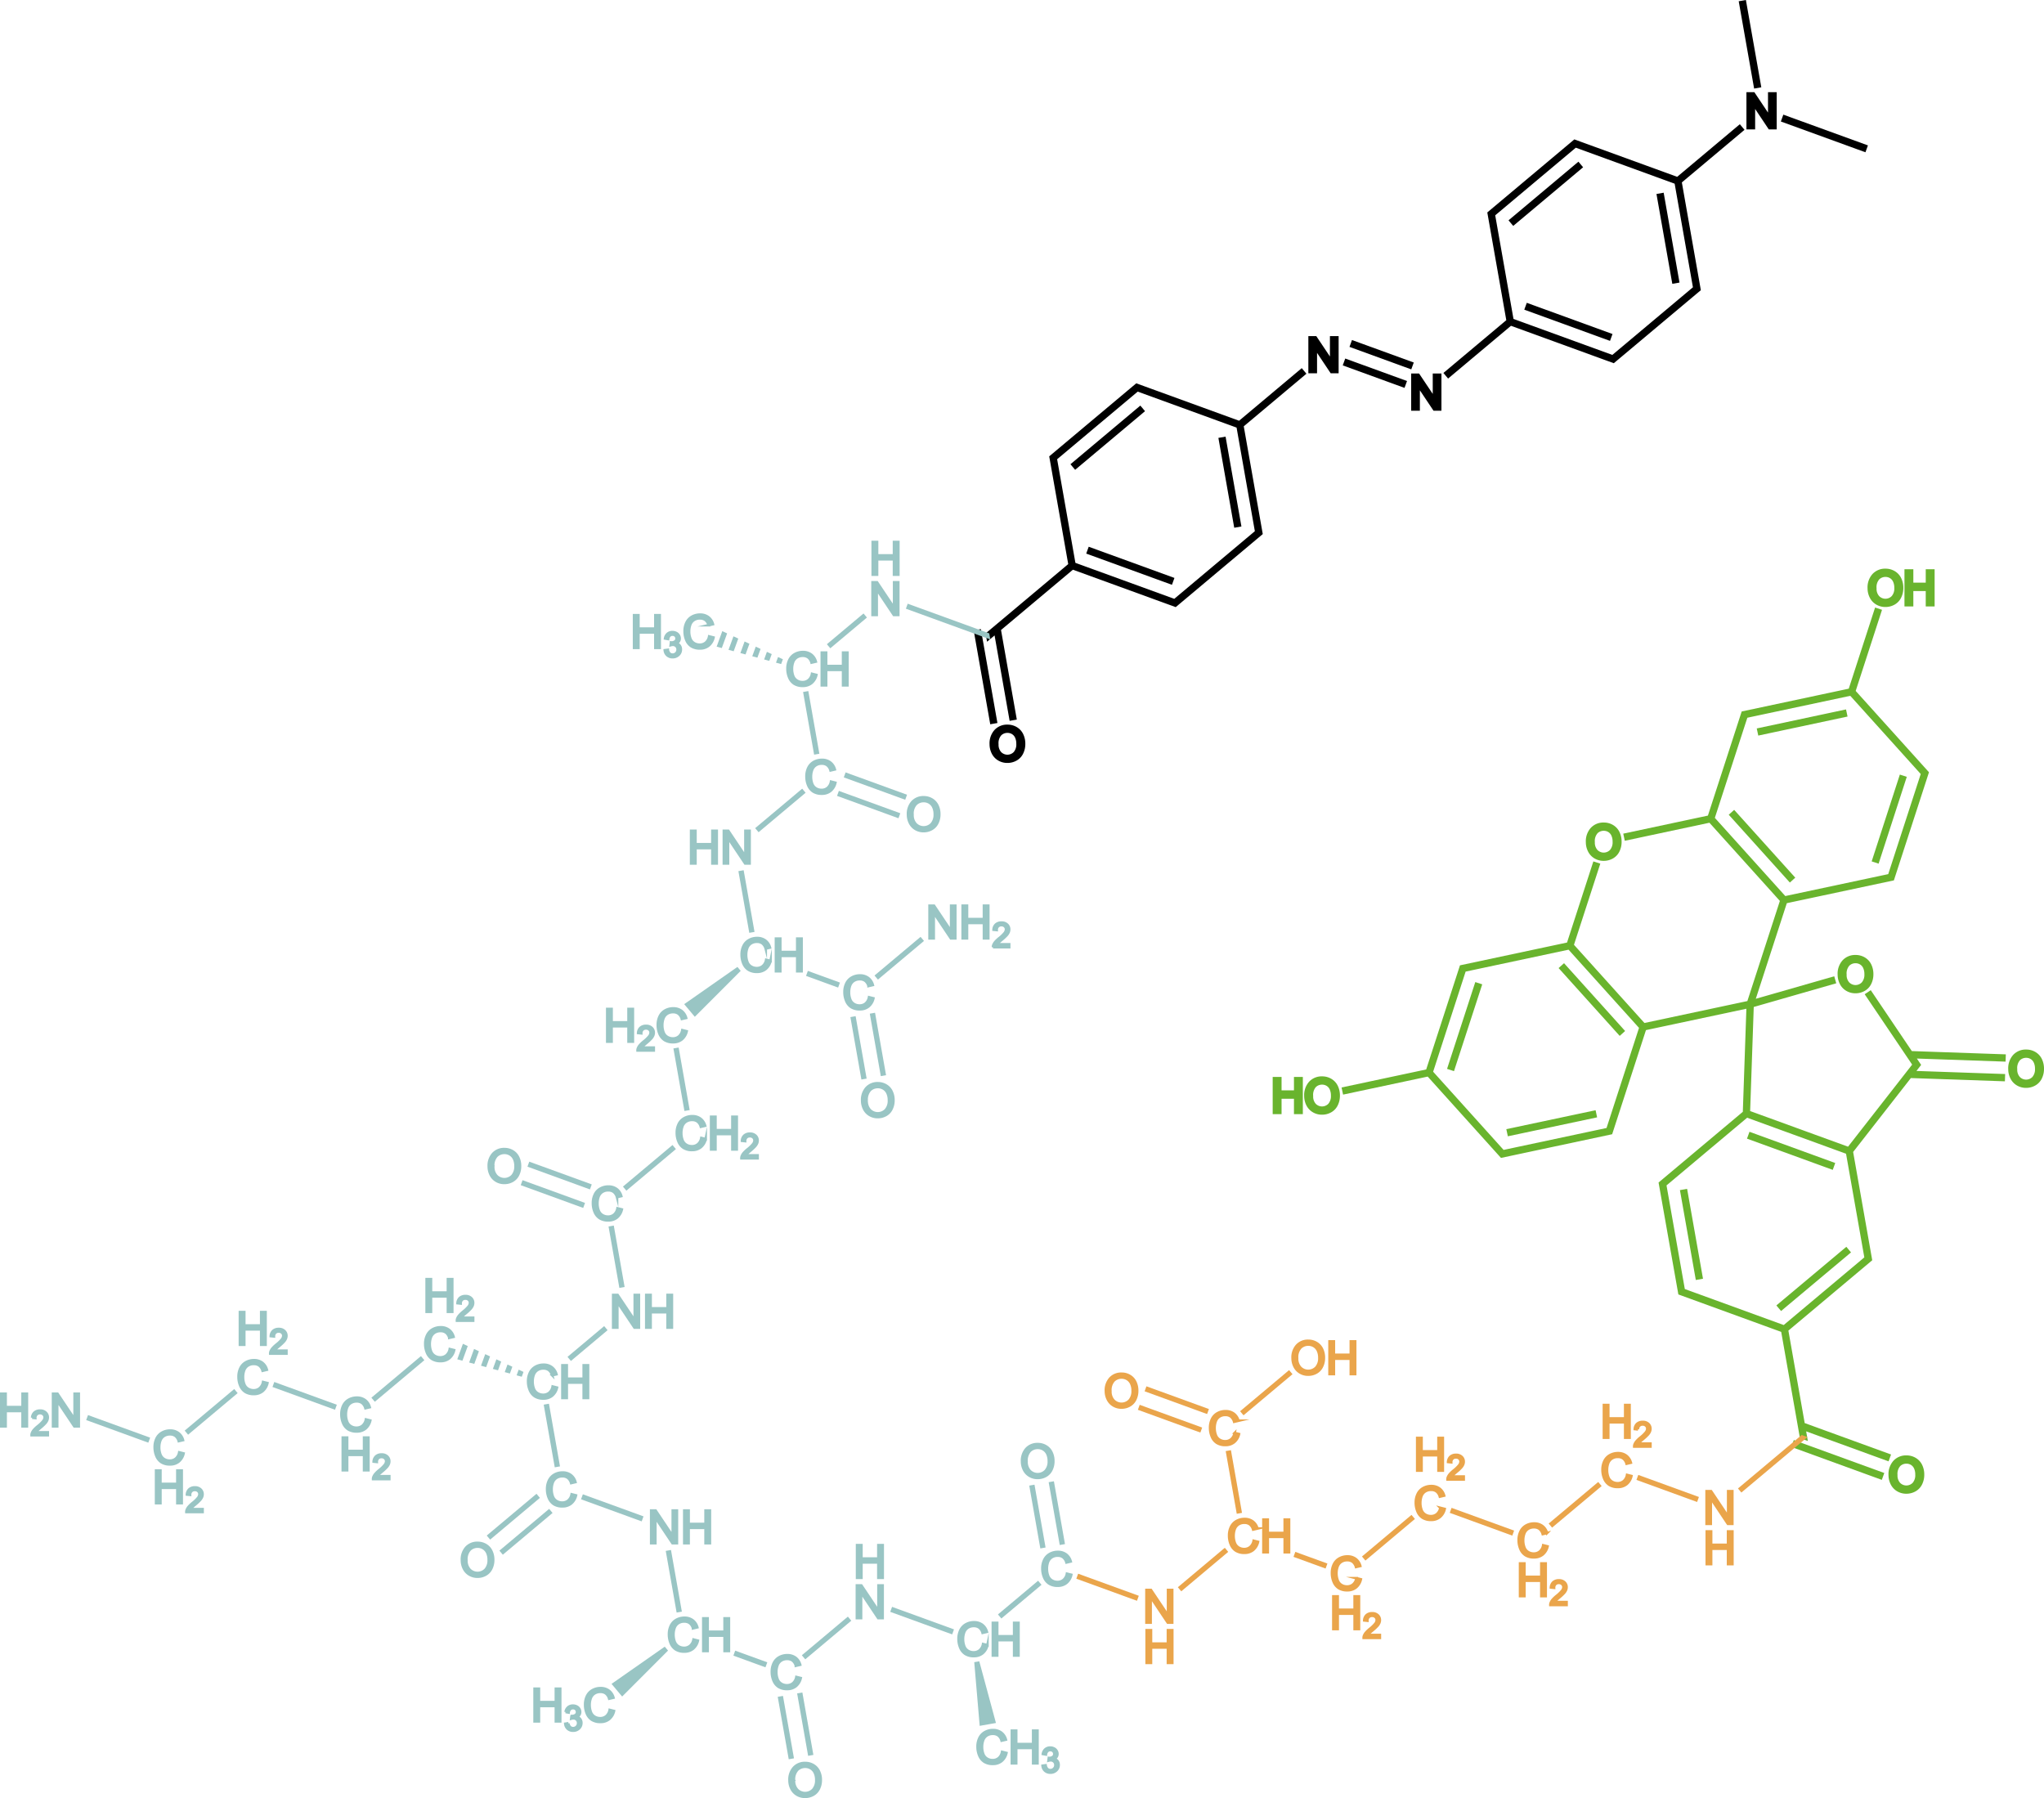 <svg xmlns="http://www.w3.org/2000/svg" viewBox="0 0 448.351 394.389"><defs><style>.cls-1{fill:#69b42d;stroke:#69b42d;}.cls-1,.cls-2,.cls-3,.cls-4{stroke-miterlimit:10;}.cls-2{fill:#eaa54b;stroke:#eaa54b;stroke-width:0.567px;}.cls-3{stroke:#000;}.cls-4{fill:#99c5c4;stroke:#99c5c4;stroke-width:0.567px;}</style></defs><g id="Livello_2" data-name="Livello 2"><g id="Livello_1-2" data-name="Livello 1"><path class="cls-1" d="M408.798,210.433a3.428,3.428,0,0,0-1.787-.473,3.255,3.255,0,0,0-2.471,1.008,3.892,3.892,0,0,0-.957,2.791,4.042,4.042,0,0,0,.41,1.787,3.144,3.144,0,0,0,1.206,1.332,3.378,3.378,0,0,0,1.807.488,3.553,3.553,0,0,0,1.738-.441,3.004,3.004,0,0,0,1.245-1.301,4.221,4.221,0,0,0,.439-1.949,4.303,4.303,0,0,0-.417-1.921A3.103,3.103,0,0,0,408.798,210.433Zm-.036,5.371a2.428,2.428,0,0,1-3.506.008,2.863,2.863,0,0,1-.696-2.039,3.082,3.082,0,0,1,.726-2.307,2.418,2.418,0,0,1,1.73-.691,2.347,2.347,0,0,1,1.277.359,2.266,2.266,0,0,1,.863,1.011,3.663,3.663,0,0,1,.296,1.526A3.041,3.041,0,0,1,408.761,215.804Z"/><path class="cls-1" d="M447.434,232.499a3.104,3.104,0,0,0-1.214-1.321,3.428,3.428,0,0,0-1.787-.473,3.255,3.255,0,0,0-2.471,1.008,3.892,3.892,0,0,0-.957,2.791,4.042,4.042,0,0,0,.41,1.787,3.144,3.144,0,0,0,1.206,1.332,3.378,3.378,0,0,0,1.807.488,3.553,3.553,0,0,0,1.738-.441,3.004,3.004,0,0,0,1.245-1.301,4.221,4.221,0,0,0,.439-1.949A4.303,4.303,0,0,0,447.434,232.499Zm-1.25,4.05a2.428,2.428,0,0,1-3.506.008,2.863,2.863,0,0,1-.696-2.039,3.082,3.082,0,0,1,.726-2.307,2.418,2.418,0,0,1,1.73-.691,2.348,2.348,0,0,1,1.277.359,2.266,2.266,0,0,1,.863,1.011,3.663,3.663,0,0,1,.296,1.526A3.041,3.041,0,0,1,446.184,236.548Z"/><polygon class="cls-1" points="284.331 239.654 280.61 239.654 280.61 236.714 279.663 236.714 279.663 243.873 280.61 243.873 280.61 240.5 284.331 240.5 284.331 243.873 285.278 243.873 285.278 236.714 284.331 236.714 284.331 239.654"/><path class="cls-1" d="M291.782,237.062a3.425,3.425,0,0,0-1.787-.475,3.252,3.252,0,0,0-2.471,1.009,3.888,3.888,0,0,0-.957,2.79,4.036,4.036,0,0,0,.41,1.787,3.149,3.149,0,0,0,1.206,1.334,3.387,3.387,0,0,0,1.807.488,3.564,3.564,0,0,0,1.738-.442,2.996,2.996,0,0,0,1.245-1.302,4.213,4.213,0,0,0,.439-1.947,4.276,4.276,0,0,0-.418-1.922A3.081,3.081,0,0,0,291.782,237.062Zm-.037,5.371a2.427,2.427,0,0,1-3.506.007,2.872,2.872,0,0,1-.695-2.038,3.089,3.089,0,0,1,.725-2.308,2.427,2.427,0,0,1,1.731-.69,2.341,2.341,0,0,1,1.276.358,2.27,2.27,0,0,1,.865,1.011,3.677,3.677,0,0,1,.295,1.525A3.042,3.042,0,0,1,291.745,242.433Z"/><path class="cls-1" d="M349.97,187.83a3.382,3.382,0,0,0,1.807.488,3.558,3.558,0,0,0,1.738-.442,3,3,0,0,0,1.245-1.301,4.217,4.217,0,0,0,.439-1.948,4.303,4.303,0,0,0-.417-1.921,3.102,3.102,0,0,0-1.214-1.321,3.424,3.424,0,0,0-1.787-.474,3.253,3.253,0,0,0-2.471,1.008,3.892,3.892,0,0,0-.957,2.791,4.039,4.039,0,0,0,.41,1.787A3.146,3.146,0,0,0,349.97,187.83Zm.086-5.413a2.419,2.419,0,0,1,1.73-.691,2.347,2.347,0,0,1,1.277.359,2.266,2.266,0,0,1,.863,1.011,3.662,3.662,0,0,1,.296,1.526,3.043,3.043,0,0,1-.69,2.134,2.427,2.427,0,0,1-3.506.007,2.864,2.864,0,0,1-.696-2.039A3.081,3.081,0,0,1,350.056,182.418Z"/><path class="cls-1" d="M411.764,132.148a3.382,3.382,0,0,0,1.807.488,3.558,3.558,0,0,0,1.738-.442,3,3,0,0,0,1.245-1.301,4.217,4.217,0,0,0,.439-1.948,4.303,4.303,0,0,0-.417-1.921,3.102,3.102,0,0,0-1.214-1.321,3.424,3.424,0,0,0-1.787-.474,3.253,3.253,0,0,0-2.471,1.008,3.892,3.892,0,0,0-.957,2.791,4.039,4.039,0,0,0,.41,1.787A3.146,3.146,0,0,0,411.764,132.148Zm.086-5.413a2.419,2.419,0,0,1,1.73-.691,2.347,2.347,0,0,1,1.277.359,2.266,2.266,0,0,1,.863,1.011,3.662,3.662,0,0,1,.296,1.526,3.043,3.043,0,0,1-.69,2.134,2.427,2.427,0,0,1-3.506.007,2.864,2.864,0,0,1-.696-2.039A3.081,3.081,0,0,1,411.85,126.735Z"/><polygon class="cls-1" points="419.191 129.14 422.912 129.14 422.912 132.514 423.859 132.514 423.859 125.356 422.912 125.356 422.912 128.296 419.191 128.296 419.191 125.356 418.244 125.356 418.244 132.514 419.191 132.514 419.191 129.14"/><path class="cls-1" d="M419.957,320.198a3.429,3.429,0,0,0-1.787-.474,3.255,3.255,0,0,0-2.471,1.008,3.895,3.895,0,0,0-.957,2.791,4.036,4.036,0,0,0,.41,1.787,3.146,3.146,0,0,0,1.206,1.333,3.387,3.387,0,0,0,1.807.488,3.553,3.553,0,0,0,1.738-.442,2.999,2.999,0,0,0,1.245-1.301,4.217,4.217,0,0,0,.439-1.948,4.301,4.301,0,0,0-.417-1.921A3.098,3.098,0,0,0,419.957,320.198Zm-.036,5.371a2.427,2.427,0,0,1-3.506.007,2.862,2.862,0,0,1-.696-2.038,3.084,3.084,0,0,1,.726-2.308,2.421,2.421,0,0,1,1.73-.69,2.355,2.355,0,0,1,1.277.358,2.268,2.268,0,0,1,.863,1.012,3.658,3.658,0,0,1,.296,1.525A3.042,3.042,0,0,1,419.921,325.569Z"/><path class="cls-1" d="M410.212,217.875l-.5.336,10.335,15.318-14.51,18.576-22.155-8.063.815-23.555,17.965-5.156-.165-.576-17.63,5.06,7.185-22.142,23.485-5.001,7.52-23.167-16.075-17.837,5.71-17.595-.57-.185-5.71,17.594-23.485,5.001-7.41,22.837-18.36,3.914.125.587,18.36-3.914,15.84,17.579-7.31,22.514-23.14,4.928-15.845-17.58,5.71-17.594-.57-.185-5.71,17.595-23.483,5-7.411,22.838-18.356,3.909.125.587,18.356-3.909,16.073,17.837,23.82-5.073,7.415-22.838,22.935-4.884-.81,23.473-18.43,15.464,4.24,23.981,22.56,8.212,4.11,23.304.65.237-.373-2.117,18.418,6.704.205-.563-18.744-6.822-3.676-20.846,18.39-15.433-4.175-23.685,12.958-16.59,20.378.71.02-.599-19.941-.695,1.416-1.813-1.286-1.906,19.941.695.02-.6-20.376-.71Zm-34.625-38.368,7.305-22.509,23.145-4.928,15.84,17.58-7.305,22.508-23.145,4.928Zm-22.805,68.334-23.146,4.928-15.841-17.58,7.303-22.508,23.144-4.928,15.84,17.579Zm56.7,28.148-18.125,15.21-22.235-8.094-4.115-23.299,18.13-15.216,22.235,8.094Z"/><rect class="cls-1" x="388.325" y="280.214" width="19.019" height="0.6" transform="translate(-87.263 321.02) rotate(-39.961)"/><rect class="cls-1" x="370.722" y="261.249" width="0.599" height="19.017" transform="translate(-41.464 68.712) rotate(-10.024)"/><rect class="cls-1" x="392.579" y="242.909" width="0.6" height="19.017" transform="translate(21.294 535.247) rotate(-69.996)"/><rect class="cls-1" x="330.861" y="246.071" width="19.017" height="0.6" transform="translate(-43.712 75.984) rotate(-11.975)"/><rect class="cls-1" x="311.762" y="224.876" width="19.02" height="0.6" transform="translate(7.77 461.05) rotate(-71.984)"/><rect class="cls-1" x="348.875" y="209.725" width="0.601" height="19.02" transform="translate(-56.988 290.078) rotate(-42.017)"/><rect class="cls-1" x="385.791" y="158.168" width="19.022" height="0.6" transform="translate(-24.348 85.874) rotate(-12.03)"/><rect class="cls-1" x="404.892" y="179.363" width="19.02" height="0.599" transform="translate(115.588 518.363) rotate(-72.019)"/><rect class="cls-1" x="386.197" y="176.094" width="0.599" height="19.022" transform="translate(-24.862 306.489) rotate(-42.028)"/><rect class="cls-1" x="402.827" y="310.171" width="0.6" height="20.118" transform="translate(-35.671 589.518) rotate(-70)"/><rect class="cls-2" x="242.643" y="341.344" width="0.6" height="13.59" transform="translate(-167.292 457.363) rotate(-70)"/><polygon class="cls-2" points="252.389 350.27 256.149 355.895 257.12 355.895 257.12 348.737 256.212 348.737 256.212 354.357 252.452 348.737 251.481 348.737 251.481 355.895 252.389 355.895 252.389 350.27"/><polygon class="cls-2" points="256.188 360.509 252.468 360.509 252.468 357.57 251.52 357.57 251.52 364.728 252.468 364.728 252.468 361.354 256.188 361.354 256.188 364.728 257.136 364.728 257.136 357.57 256.188 357.57 256.188 360.509"/><path class="cls-2" d="M274.244,339.314a2.04,2.04,0,0,1-1.348.459,2.323,2.323,0,0,1-1.216-.338,1.98,1.98,0,0,1-.828-1.018,4.381,4.381,0,0,1-.266-1.594,4.258,4.258,0,0,1,.225-1.375,2.091,2.091,0,0,1,.779-1.062,2.31,2.31,0,0,1,1.379-.395,1.929,1.929,0,0,1,1.191.355,2.211,2.211,0,0,1,.723,1.139l.933-.221a2.84,2.84,0,0,0-1.021-1.537,2.929,2.929,0,0,0-1.807-.547,3.557,3.557,0,0,0-1.736.432,2.92,2.92,0,0,0-1.215,1.265,4.215,4.215,0,0,0-.428,1.95,4.863,4.863,0,0,0,.379,1.92,2.93,2.93,0,0,0,1.104,1.364,3.402,3.402,0,0,0,1.882.472,2.954,2.954,0,0,0,1.892-.613,3.189,3.189,0,0,0,1.072-1.779l-.947-.24A2.355,2.355,0,0,1,274.244,339.314Z"/><polygon class="cls-2" points="281.803 336.242 278.082 336.242 278.082 333.302 277.135 333.302 277.135 340.461 278.082 340.461 278.082 337.088 281.803 337.088 281.803 340.461 282.75 340.461 282.75 333.302 281.803 333.302 281.803 336.242"/><rect class="cls-2" x="257.444" y="343.964" width="12.886" height="0.6" transform="translate(-159.612 250.438) rotate(-40.037)"/><path class="cls-2" d="M266.923,316.466a3.393,3.393,0,0,0,1.882.472,2.953,2.953,0,0,0,1.892-.612,3.192,3.192,0,0,0,1.072-1.78l-.947-.239a2.352,2.352,0,0,1-.747,1.362,2.04,2.04,0,0,1-1.348.459,2.322,2.322,0,0,1-1.216-.337,1.984,1.984,0,0,1-.828-1.018,4.39,4.39,0,0,1-.266-1.595,4.252,4.252,0,0,1,.225-1.374,2.087,2.087,0,0,1,.779-1.062,2.311,2.311,0,0,1,1.379-.396,1.923,1.923,0,0,1,1.191.356,2.212,2.212,0,0,1,.723,1.138l.933-.22a2.843,2.843,0,0,0-1.021-1.538,2.935,2.935,0,0,0-1.807-.547,3.548,3.548,0,0,0-1.736.433,2.917,2.917,0,0,0-1.215,1.264,4.216,4.216,0,0,0-.428,1.951,4.858,4.858,0,0,0,.379,1.919A2.93,2.93,0,0,0,266.923,316.466Z"/><rect class="cls-2" x="270.343" y="318.361" width="0.6" height="13.392" transform="translate(-52.333 51.933) rotate(-10)"/><path class="cls-2" d="M296.805,347.525a2.039,2.039,0,0,1-1.348.459,2.324,2.324,0,0,1-1.217-.336,1.981,1.981,0,0,1-.827-1.019,4.382,4.382,0,0,1-.267-1.595,4.283,4.283,0,0,1,.225-1.374,2.094,2.094,0,0,1,.779-1.062,2.313,2.313,0,0,1,1.379-.396,1.919,1.919,0,0,1,1.191.357,2.205,2.205,0,0,1,.723,1.137l.934-.219a2.852,2.852,0,0,0-1.021-1.539,2.935,2.935,0,0,0-1.807-.547,3.555,3.555,0,0,0-1.735.433,2.927,2.927,0,0,0-1.216,1.265,4.213,4.213,0,0,0-.428,1.951,4.871,4.871,0,0,0,.379,1.918,2.943,2.943,0,0,0,1.104,1.365,3.399,3.399,0,0,0,1.883.471,2.947,2.947,0,0,0,1.891-.612,3.176,3.176,0,0,0,1.072-1.78l-.947-.238A2.343,2.343,0,0,1,296.805,347.525Z"/><polygon class="cls-2" points="297.141 353.089 293.421 353.089 293.421 350.149 292.473 350.149 292.473 357.307 293.421 357.307 293.421 353.933 297.141 353.933 297.141 357.307 298.089 357.307 298.089 350.149 297.141 350.149 297.141 353.089"/><path class="cls-2" d="M300.316,358.26q.168-.177.762-.675a10.697,10.697,0,0,0,1.017-.945,2.471,2.471,0,0,0,.438-.656,1.605,1.605,0,0,0,.132-.633,1.409,1.409,0,0,0-.45-1.062A1.706,1.706,0,0,0,300.99,353.861a1.787,1.787,0,0,0-1.22.396,1.668,1.668,0,0,0-.523,1.156l.678.068a1.082,1.082,0,0,1,.289-.791,1.033,1.033,0,0,1,.762-.285,1.008,1.008,0,0,1,.73.27.883.883,0,0,1,.28.66,1.359,1.359,0,0,1-.308.793,7.293,7.293,0,0,1-1.183,1.138,6.745,6.745,0,0,0-.862.813,2.443,2.443,0,0,0-.435.713,1.18,1.18,0,0,0-.077.459h3.549v-.635h-2.633A2.174,2.174,0,0,1,300.316,358.26Z"/><rect class="cls-2" x="287.149" y="338.749" width="0.6" height="6.922" transform="translate(-132.44 495.274) rotate(-69.999)"/><path class="cls-2" d="M285.157,301.017a3.378,3.378,0,0,0,1.807.488,3.566,3.566,0,0,0,1.738-.441,2.999,2.999,0,0,0,1.244-1.302,4.217,4.217,0,0,0,.439-1.948,4.292,4.292,0,0,0-.417-1.922,3.095,3.095,0,0,0-1.214-1.32,3.42,3.42,0,0,0-1.787-.474,3.253,3.253,0,0,0-2.471,1.009,3.889,3.889,0,0,0-.957,2.79,4.042,4.042,0,0,0,.41,1.787A3.142,3.142,0,0,0,285.157,301.017Zm.085-5.412a2.422,2.422,0,0,1,1.731-.691,2.336,2.336,0,0,1,1.276.359,2.265,2.265,0,0,1,.864,1.01,3.666,3.666,0,0,1,.295,1.526,3.045,3.045,0,0,1-.69,2.134,2.428,2.428,0,0,1-3.506.008,2.869,2.869,0,0,1-.696-2.039A3.083,3.083,0,0,1,285.242,295.605Z"/><polygon class="cls-2" points="292.583 298.009 296.303 298.009 296.303 301.383 297.251 301.383 297.251 294.225 296.303 294.225 296.303 297.165 292.583 297.165 292.583 294.225 291.636 294.225 291.636 301.383 292.583 301.383 292.583 298.009"/><rect class="cls-2" x="271.034" y="305.175" width="13.462" height="0.6" transform="translate(-131.368 249.988) rotate(-39.997)"/><path class="cls-2" d="M244.202,308.238a3.378,3.378,0,0,0,1.807.488,3.566,3.566,0,0,0,1.738-.441A2.999,2.999,0,0,0,248.991,306.983a4.217,4.217,0,0,0,.439-1.948,4.292,4.292,0,0,0-.417-1.922,3.095,3.095,0,0,0-1.214-1.32,3.42,3.42,0,0,0-1.787-.474,3.253,3.253,0,0,0-2.471,1.009,3.889,3.889,0,0,0-.957,2.79,4.042,4.042,0,0,0,.41,1.787A3.142,3.142,0,0,0,244.202,308.238Zm.085-5.412a2.422,2.422,0,0,1,1.731-.691,2.336,2.336,0,0,1,1.276.359,2.265,2.265,0,0,1,.864,1.01,3.666,3.666,0,0,1,.295,1.526,3.045,3.045,0,0,1-.69,2.134,2.428,2.428,0,0,1-3.506.008,2.869,2.869,0,0,1-.696-2.039A3.083,3.083,0,0,1,244.287,302.826Z"/><rect class="cls-2" x="256.344" y="304.161" width="0.6" height="14.018" transform="translate(-123.537 445.911) rotate(-70)"/><rect class="cls-2" x="257.823" y="300.1" width="0.6" height="14.018" transform="translate(-118.748 444.629) rotate(-70)"/><polygon class="cls-2" points="311.814 319.183 315.535 319.183 315.535 322.557 316.482 322.557 316.482 315.399 315.535 315.399 315.535 318.339 311.814 318.339 311.814 315.399 310.867 315.399 310.867 322.557 311.814 322.557 311.814 319.183"/><path class="cls-2" d="M321.063,323.867h-2.633a2.174,2.174,0,0,1,.278-.356q.168-.177.762-.675a10.697,10.697,0,0,0,1.017-.945,2.471,2.471,0,0,0,.438-.656,1.605,1.605,0,0,0,.132-.633,1.409,1.409,0,0,0-.45-1.062,1.706,1.706,0,0,0-1.224-.428,1.787,1.787,0,0,0-1.22.396,1.668,1.668,0,0,0-.523,1.156l.678.068a1.082,1.082,0,0,1,.289-.791,1.033,1.033,0,0,1,.762-.285,1.008,1.008,0,0,1,.73.27.883.883,0,0,1,.28.66,1.359,1.359,0,0,1-.308.793,7.294,7.294,0,0,1-1.183,1.138,6.745,6.745,0,0,0-.862.813,2.443,2.443,0,0,0-.435.713,1.18,1.18,0,0,0-.077.459h3.549Z"/><path class="cls-2" d="M315.198,332.093a2.04,2.04,0,0,1-1.348.459,2.32,2.32,0,0,1-1.216-.338,1.985,1.985,0,0,1-.828-1.018,4.381,4.381,0,0,1-.266-1.594,4.284,4.284,0,0,1,.225-1.375,2.085,2.085,0,0,1,.779-1.062,2.312,2.312,0,0,1,1.379-.395,1.927,1.927,0,0,1,1.191.355,2.217,2.217,0,0,1,.723,1.139l.933-.221a2.84,2.84,0,0,0-1.021-1.537,2.931,2.931,0,0,0-1.807-.547,3.555,3.555,0,0,0-1.736.432,2.92,2.92,0,0,0-1.215,1.265,4.215,4.215,0,0,0-.428,1.95,4.863,4.863,0,0,0,.379,1.92,2.93,2.93,0,0,0,1.104,1.364,3.402,3.402,0,0,0,1.882.472,2.954,2.954,0,0,0,1.892-.613,3.184,3.184,0,0,0,1.072-1.779l-.947-.24A2.349,2.349,0,0,1,315.198,332.093Z"/><rect class="cls-2" x="297.747" y="336.982" width="13.619" height="0.6" transform="translate(-145.584 274.934) rotate(-40.033)"/><path class="cls-2" d="M337.76,340.304a2.035,2.035,0,0,1-1.348.459,2.319,2.319,0,0,1-1.216-.336,1.987,1.987,0,0,1-.828-1.019,4.382,4.382,0,0,1-.266-1.595,4.283,4.283,0,0,1,.225-1.374,2.083,2.083,0,0,1,.779-1.062,2.313,2.313,0,0,1,1.379-.396,1.921,1.921,0,0,1,1.191.357,2.211,2.211,0,0,1,.723,1.137l.933-.219a2.845,2.845,0,0,0-1.02-1.539,2.937,2.937,0,0,0-1.807-.547,3.556,3.556,0,0,0-1.736.433,2.925,2.925,0,0,0-1.215,1.265,4.213,4.213,0,0,0-.428,1.951,4.853,4.853,0,0,0,.379,1.918,2.937,2.937,0,0,0,1.104,1.365,3.393,3.393,0,0,0,1.882.471,2.948,2.948,0,0,0,1.892-.612,3.186,3.186,0,0,0,1.072-1.78l-.947-.238A2.344,2.344,0,0,1,337.76,340.304Z"/><polygon class="cls-2" points="338.096 345.867 334.376 345.867 334.376 342.927 333.428 342.927 333.428 350.086 334.376 350.086 334.376 346.711 338.096 346.711 338.096 350.086 339.044 350.086 339.044 342.927 338.096 342.927 338.096 345.867"/><path class="cls-2" d="M341.27,351.04q.168-.177.762-.675a10.697,10.697,0,0,0,1.017-.945,2.47,2.47,0,0,0,.438-.656,1.605,1.605,0,0,0,.132-.633,1.409,1.409,0,0,0-.45-1.062,1.706,1.706,0,0,0-1.224-.428,1.787,1.787,0,0,0-1.22.396,1.668,1.668,0,0,0-.523,1.156l.678.068a1.082,1.082,0,0,1,.289-.791,1.033,1.033,0,0,1,.762-.285,1.008,1.008,0,0,1,.73.27.883.883,0,0,1,.28.66,1.359,1.359,0,0,1-.308.793,7.294,7.294,0,0,1-1.183,1.138,6.745,6.745,0,0,0-.862.813,2.443,2.443,0,0,0-.435.713,1.18,1.18,0,0,0-.077.459h3.549v-.635H340.992A2.174,2.174,0,0,1,341.27,351.04Z"/><rect class="cls-2" x="324.762" y="326.756" width="0.6" height="14.033" transform="translate(-99.759 525.074) rotate(-70)"/><polygon class="cls-2" points="352.769 311.961 356.49 311.961 356.49 315.336 357.437 315.336 357.437 308.177 356.49 308.177 356.49 311.117 352.769 311.117 352.769 308.177 351.822 308.177 351.822 315.336 352.769 315.336 352.769 311.961"/><path class="cls-2" d="M362.018,316.646h-2.633a2.174,2.174,0,0,1,.278-.356q.168-.177.762-.675a10.698,10.698,0,0,0,1.017-.945,2.471,2.471,0,0,0,.438-.656,1.605,1.605,0,0,0,.132-.633,1.409,1.409,0,0,0-.45-1.062,1.706,1.706,0,0,0-1.224-.428,1.787,1.787,0,0,0-1.22.396,1.668,1.668,0,0,0-.523,1.156l.678.068a1.082,1.082,0,0,1,.289-.791,1.033,1.033,0,0,1,.762-.285,1.008,1.008,0,0,1,.73.27.883.883,0,0,1,.28.66,1.359,1.359,0,0,1-.308.793,7.294,7.294,0,0,1-1.183,1.138,6.745,6.745,0,0,0-.862.813,2.443,2.443,0,0,0-.435.713,1.18,1.18,0,0,0-.077.459h3.549Z"/><path class="cls-2" d="M356.153,324.872a2.04,2.04,0,0,1-1.348.459,2.319,2.319,0,0,1-1.216-.337,1.989,1.989,0,0,1-.828-1.018,4.39,4.39,0,0,1-.266-1.595,4.278,4.278,0,0,1,.225-1.374,2.081,2.081,0,0,1,.779-1.062,2.313,2.313,0,0,1,1.379-.396,1.921,1.921,0,0,1,1.191.356,2.218,2.218,0,0,1,.723,1.138l.933-.22a2.843,2.843,0,0,0-1.021-1.538,2.937,2.937,0,0,0-1.807-.547,3.545,3.545,0,0,0-1.736.433,2.917,2.917,0,0,0-1.215,1.264,4.216,4.216,0,0,0-.428,1.951,4.858,4.858,0,0,0,.379,1.919,2.93,2.93,0,0,0,1.104,1.364,3.393,3.393,0,0,0,1.882.472,2.953,2.953,0,0,0,1.892-.612,3.186,3.186,0,0,0,1.072-1.78l-.947-.239A2.346,2.346,0,0,1,356.153,324.872Z"/><rect class="cls-2" x="338.702" y="329.761" width="13.62" height="0.6" transform="translate(-131.322 299.283) rotate(-39.997)"/><polygon class="cls-2" points="375.253 328.605 379.012 334.23 379.984 334.23 379.984 327.072 379.076 327.072 379.076 332.692 375.316 327.072 374.344 327.072 374.344 334.23 375.253 334.23 375.253 328.605"/><polygon class="cls-2" points="379.052 338.845 375.331 338.845 375.331 335.906 374.384 335.906 374.384 343.064 375.331 343.064 375.331 339.69 379.052 339.69 379.052 343.064 379.999 343.064 379.999 335.906 379.052 335.906 379.052 338.845"/><rect class="cls-2" x="365.509" y="319.681" width="0.6" height="13.589" transform="translate(-66.085 558.574) rotate(-70.002)"/><polygon class="cls-2" points="395.262 315.068 381.622 326.512 382.007 326.972 395.912 315.305 395.262 315.068"/><path class="cls-3" d="M222.773,159.909a3.427,3.427,0,0,0-1.787-.474,3.253,3.253,0,0,0-2.471,1.008,3.89,3.89,0,0,0-.957,2.791,4.039,4.039,0,0,0,.41,1.787,3.143,3.143,0,0,0,1.206,1.333,3.384,3.384,0,0,0,1.807.488,3.56,3.56,0,0,0,1.738-.442,3,3,0,0,0,1.245-1.301,4.217,4.217,0,0,0,.439-1.948,4.29,4.29,0,0,0-.417-1.921A3.092,3.092,0,0,0,222.773,159.909Zm-.037,5.371a2.427,2.427,0,0,1-3.506.007,2.868,2.868,0,0,1-.696-2.039,3.085,3.085,0,0,1,.725-2.307,2.423,2.423,0,0,1,1.731-.691,2.343,2.343,0,0,1,1.277.359,2.268,2.268,0,0,1,.864,1.011,3.67,3.67,0,0,1,.295,1.526A3.041,3.041,0,0,1,222.737,165.28Z"/><polygon class="cls-3" points="292.219 79.839 288.46 74.219 287.487 74.219 287.487 81.377 288.395 81.377 288.395 75.752 292.155 81.377 293.128 81.377 293.128 74.219 292.219 74.219 292.219 79.839"/><polygon class="cls-3" points="314.772 88.047 311.012 82.427 310.041 82.427 310.041 89.586 310.949 89.586 310.949 83.961 314.709 89.586 315.68 89.586 315.68 82.427 314.772 82.427 314.772 88.047"/><polygon class="cls-3" points="388.312 26.34 384.553 20.72 383.581 20.72 383.581 27.878 384.489 27.878 384.489 22.253 388.249 27.878 389.22 27.878 389.22 20.72 388.312 20.72 388.312 26.34"/><rect class="cls-3" x="233.478" y="95.707" width="19.012" height="0.6" transform="translate(-4.864 178.651) rotate(-40.001)"/><rect class="cls-3" x="269.481" y="96.255" width="0.6" height="19.012" transform="translate(-14.266 48.45) rotate(-9.999)"/><rect class="cls-3" x="247.635" y="114.586" width="0.6" height="19.012" transform="translate(46.527 314.631) rotate(-69.999)"/><rect class="cls-3" x="215.882" y="138.469" width="0.6" height="19.911" transform="translate(-22.489 39.795) rotate(-10)"/><rect class="cls-3" x="301.282" y="75.148" width="0.6" height="13.421" transform="translate(121.511 337.255) rotate(-70)"/><rect class="cls-3" x="302.76" y="71.089" width="0.6" height="13.422" transform="translate(126.299 335.973) rotate(-70)"/><rect class="cls-3" x="329.571" y="42.208" width="19.012" height="0.6" transform="translate(51.998 227.888) rotate(-39.998)"/><rect class="cls-3" x="365.572" y="42.756" width="0.602" height="19.012" transform="translate(-3.518 64.301) rotate(-9.996)"/><rect class="cls-3" x="343.728" y="61.087" width="0.6" height="19.01" transform="translate(160.018 369.722) rotate(-69.998)"/><rect class="cls-3" x="383.565" y="0.491" width="0.599" height="18.446" transform="translate(4.151 66.843) rotate(-10.006)"/><rect class="cls-3" x="399.877" y="19.897" width="0.6" height="18.745" transform="translate(235.921 395.355) rotate(-70.018)"/><path class="cls-3" d="M381.572,27.952l-13.585,11.4-22.555-8.208L326.781,46.794l4.167,23.635-13.631,11.438.386.46,13.631-11.438,22.552,8.209,18.65-15.649-4.165-23.635,13.585-11.4Zm-9.685,35.258-18.12,15.204-22.227-8.09-4.108-23.294,18.12-15.204,22.225,8.09Z"/><path class="cls-3" d="M285.478,81.452l-13.586,11.4-22.553-8.209-18.65,15.649,4.167,23.635-18.12,15.205.12.682,1.645-1.38,3.367,19.097.591-.104-3.427-19.438,16.209-13.601,22.553,8.208,18.65-15.65-4.167-23.636,13.586-11.4Zm-9.684,35.258-18.12,15.205-22.227-8.09-4.107-23.294,18.12-15.204,22.227,8.09Z"/><path class="cls-4"/><path class="cls-4" d="M139.087,142.098v-7.158h.947v2.939h3.721v-2.939h.947v7.158h-.947v-3.374H140.034v3.374Z"/><path class="cls-4" d="M145.822,142.625l.659-.088a1.453,1.453,0,0,0,.386.807.954.954,0,0,0,.665.248,1.065,1.065,0,0,0,.785-.322,1.087,1.087,0,0,0,.32-.799,1.011,1.011,0,0,0-.296-.749,1.024,1.024,0,0,0-.754-.295,1.887,1.887,0,0,0-.465.073l.073-.579a1.002,1.002,0,0,0,.106.007,1.359,1.359,0,0,0,.758-.22.753.753,0,0,0,.337-.677.801.801,0,0,0-.246-.601.872.872,0,0,0-.633-.238.897.897,0,0,0-.641.242,1.213,1.213,0,0,0-.33.725l-.659-.117a1.695,1.695,0,0,1,.549-1.027,1.59,1.59,0,0,1,1.066-.364,1.758,1.758,0,0,1,.809.188,1.368,1.368,0,0,1,.566.515,1.325,1.325,0,0,1,.196.692,1.129,1.129,0,0,1-.187.633,1.272,1.272,0,0,1-.553.454,1.245,1.245,0,0,1,.74.456,1.387,1.387,0,0,1,.264.866,1.586,1.586,0,0,1-.513,1.192,1.804,1.804,0,0,1-1.296.489,1.685,1.685,0,0,1-1.174-.421A1.628,1.628,0,0,1,145.822,142.625Z"/><path class="cls-4" d="M155.558,139.589l.947.239a3.19,3.19,0,0,1-1.072,1.78,2.952,2.952,0,0,1-1.892.613,3.401,3.401,0,0,1-1.882-.471,2.942,2.942,0,0,1-1.104-1.365,4.867,4.867,0,0,1-.378-1.919,4.22,4.22,0,0,1,.427-1.951,2.924,2.924,0,0,1,1.216-1.265,3.553,3.553,0,0,1,1.736-.432,2.933,2.933,0,0,1,1.807.547,2.84,2.84,0,0,1,1.02,1.538l-.933.22a2.211,2.211,0,0,0-.723-1.138,1.925,1.925,0,0,0-1.191-.356,2.314,2.314,0,0,0-1.379.396,2.089,2.089,0,0,0-.779,1.062,4.27,4.27,0,0,0-.225,1.375,4.371,4.371,0,0,0,.266,1.594,1.981,1.981,0,0,0,.828,1.018,2.322,2.322,0,0,0,1.216.337,2.036,2.036,0,0,0,1.348-.459A2.352,2.352,0,0,0,155.558,139.589Z"/><path class="cls-4" d="M178.12,147.799l.947.239a3.19,3.19,0,0,1-1.072,1.78,2.952,2.952,0,0,1-1.892.613,3.402,3.402,0,0,1-1.882-.471,2.942,2.942,0,0,1-1.104-1.365,4.867,4.867,0,0,1-.378-1.919,4.22,4.22,0,0,1,.427-1.951,2.925,2.925,0,0,1,1.216-1.265,3.553,3.553,0,0,1,1.736-.432,2.933,2.933,0,0,1,1.807.547,2.84,2.84,0,0,1,1.021,1.538l-.933.22a2.211,2.211,0,0,0-.723-1.138,1.925,1.925,0,0,0-1.191-.356,2.314,2.314,0,0,0-1.379.396,2.089,2.089,0,0,0-.779,1.062,4.271,4.271,0,0,0-.225,1.375,4.371,4.371,0,0,0,.266,1.594,1.981,1.981,0,0,0,.828,1.018,2.322,2.322,0,0,0,1.216.337,2.036,2.036,0,0,0,1.348-.459A2.352,2.352,0,0,0,178.12,147.799Z"/><path class="cls-4" d="M180.263,150.309V143.151h.947v2.939h3.721V143.151h.947v7.158h-.947v-3.374h-3.721v3.374Z"/><path class="cls-4" d="M171.371,144.748l-.205.564-.581-.157.24-.66Z"/><path class="cls-4" d="M168.925,143.614l-.362.996-.581-.157.398-1.092Z"/><path class="cls-4" d="M166.479,142.479l-.52,1.427-.581-.157.555-1.524Z"/><path class="cls-4" d="M164.033,141.344l-.677,1.859-.581-.157.712-1.956Z"/><path class="cls-4" d="M161.587,140.21l-.834,2.291-.581-.157.869-2.388Z"/><path class="cls-4" d="M159.141,139.075l-.991,2.723-.581-.157,1.026-2.819Z"/><path class="cls-4" d="M182.289,171.445l.947.239a3.19,3.19,0,0,1-1.072,1.78,2.952,2.952,0,0,1-1.892.613,3.402,3.402,0,0,1-1.882-.471,2.942,2.942,0,0,1-1.104-1.365,4.867,4.867,0,0,1-.378-1.919,4.22,4.22,0,0,1,.427-1.951A2.925,2.925,0,0,1,178.551,167.107a3.553,3.553,0,0,1,1.736-.432,2.933,2.933,0,0,1,1.807.547,2.84,2.84,0,0,1,1.021,1.538l-.933.22a2.211,2.211,0,0,0-.723-1.138,1.925,1.925,0,0,0-1.191-.356,2.314,2.314,0,0,0-1.379.396,2.089,2.089,0,0,0-.779,1.062,4.27,4.27,0,0,0-.225,1.375,4.371,4.371,0,0,0,.266,1.594,1.981,1.981,0,0,0,.828,1.018,2.322,2.322,0,0,0,1.216.337,2.036,2.036,0,0,0,1.348-.459A2.352,2.352,0,0,0,182.289,171.445Z"/><path class="cls-4" d="M179.399,165.093l-.591.104-2.325-13.188.591-.105Z"/><path class="cls-4" d="M191.434,126.043v-7.158h.947v2.939h3.721v-2.939h.947v7.158h-.947v-3.374h-3.721v3.374Z"/><path class="cls-4" d="M191.395,134.876v-7.158h.972l3.76,5.62v-5.62h.908v7.158h-.972l-3.76-5.625v5.625Z"/><path class="cls-4" d="M189.377,134.958l.386.459-7.601,6.378-.386-.46Z"/><path class="cls-4" d="M166.429,182.14l-.385-.46,9.883-8.293.386.46Z"/><path class="cls-4" d="M199.178,178.68a3.89,3.89,0,0,1,.957-2.791,3.253,3.253,0,0,1,2.471-1.008,3.427,3.427,0,0,1,1.787.474,3.092,3.092,0,0,1,1.213,1.321,4.29,4.29,0,0,1,.417,1.921,4.217,4.217,0,0,1-.439,1.948,3,3,0,0,1-1.245,1.301,3.56,3.56,0,0,1-1.738.442,3.384,3.384,0,0,1-1.807-.488,3.143,3.143,0,0,1-1.206-1.333A4.039,4.039,0,0,1,199.178,178.68Zm.977.015a2.868,2.868,0,0,0,.696,2.039,2.427,2.427,0,0,0,3.506-.007,3.041,3.041,0,0,0,.691-2.134,3.67,3.67,0,0,0-.295-1.526,2.268,2.268,0,0,0-.864-1.011,2.343,2.343,0,0,0-1.277-.359,2.423,2.423,0,0,0-1.731.691A3.085,3.085,0,0,0,200.154,178.694Z"/><path class="cls-4" d="M198.595,174.486l-.206.564-12.942-4.71.205-.564Z"/><path class="cls-4" d="M197.117,178.547l-.206.563-12.942-4.71.205-.564Z"/><path class="cls-4" d="M151.597,189.388v-7.158h.947v2.939h3.721V182.23h.947v7.158h-.947v-3.374h-3.721v3.374Z"/><path class="cls-4" d="M158.78,189.388v-7.158h.972l3.76,5.62V182.23h.908v7.158h-.972l-3.76-5.625v5.625Z"/><path class="cls-4" d="M168.065,210.523l.947.24a3.188,3.188,0,0,1-1.072,1.779,2.955,2.955,0,0,1-1.892.613,3.406,3.406,0,0,1-1.882-.472,2.939,2.939,0,0,1-1.104-1.364,4.871,4.871,0,0,1-.378-1.92,4.221,4.221,0,0,1,.427-1.95,2.922,2.922,0,0,1,1.216-1.265,3.553,3.553,0,0,1,1.736-.432,2.93,2.93,0,0,1,1.807.547,2.838,2.838,0,0,1,1.021,1.537l-.933.221a2.214,2.214,0,0,0-.723-1.139,1.928,1.928,0,0,0-1.191-.355,2.314,2.314,0,0,0-1.379.395,2.09,2.09,0,0,0-.779,1.062,4.271,4.271,0,0,0-.225,1.375,4.37,4.37,0,0,0,.266,1.594,1.98,1.98,0,0,0,.828,1.018,2.323,2.323,0,0,0,1.216.338,2.038,2.038,0,0,0,1.348-.459A2.355,2.355,0,0,0,168.065,210.523Z"/><path class="cls-4" d="M170.208,213.033v-7.158h.947v2.939h3.721v-2.939h.947v7.158h-.947v-3.373h-3.721v3.373Z"/><path class="cls-4" d="M165.176,204.171l-.591.104-2.287-12.97.591-.104Z"/><path class="cls-4" d="M190.627,218.736l.947.238a3.191,3.191,0,0,1-1.072,1.78,2.949,2.949,0,0,1-1.892.612,3.397,3.397,0,0,1-1.882-.471,2.946,2.946,0,0,1-1.104-1.365,4.862,4.862,0,0,1-.378-1.918,4.219,4.219,0,0,1,.427-1.951,2.927,2.927,0,0,1,1.216-1.265,3.554,3.554,0,0,1,1.736-.433,2.936,2.936,0,0,1,1.807.547,2.843,2.843,0,0,1,1.021,1.539l-.933.219a2.208,2.208,0,0,0-.723-1.137,1.922,1.922,0,0,0-1.191-.357,2.315,2.315,0,0,0-1.379.396,2.087,2.087,0,0,0-.779,1.062,4.27,4.27,0,0,0-.225,1.374,4.372,4.372,0,0,0,.266,1.595,1.982,1.982,0,0,0,.828,1.019,2.321,2.321,0,0,0,1.216.336,2.033,2.033,0,0,0,1.348-.459A2.349,2.349,0,0,0,190.627,218.736Z"/><path class="cls-4" d="M183.878,215.684l-.205.564-6.504-2.368.205-.564Z"/><path class="cls-4" d="M133.202,228.466v-7.158h.947v2.939h3.721v-2.939h.947v7.158h-.947v-3.374h-3.721v3.374Z"/><path class="cls-4" d="M143.398,229.777v.635h-3.548a1.17,1.17,0,0,1,.077-.459,2.441,2.441,0,0,1,.434-.713,6.788,6.788,0,0,1,.863-.813,7.293,7.293,0,0,0,1.183-1.138,1.359,1.359,0,0,0,.308-.793.881.881,0,0,0-.28-.66,1.009,1.009,0,0,0-.73-.27,1.033,1.033,0,0,0-.762.285,1.082,1.082,0,0,0-.289.791l-.678-.068a1.67,1.67,0,0,1,.523-1.156,1.788,1.788,0,0,1,1.22-.396,1.703,1.703,0,0,1,1.223.428,1.408,1.408,0,0,1,.451,1.062,1.605,1.605,0,0,1-.132.633,2.45,2.45,0,0,1-.438.656,10.617,10.617,0,0,1-1.016.945q-.593.498-.762.675a2.174,2.174,0,0,0-.278.356Z"/><path class="cls-4" d="M149.673,225.957l.947.239a3.191,3.191,0,0,1-1.072,1.78,2.955,2.955,0,0,1-1.892.612,3.397,3.397,0,0,1-1.882-.472,2.939,2.939,0,0,1-1.104-1.364,4.867,4.867,0,0,1-.378-1.919,4.222,4.222,0,0,1,.427-1.951,2.92,2.92,0,0,1,1.216-1.264,3.543,3.543,0,0,1,1.736-.433,2.936,2.936,0,0,1,1.807.547,2.84,2.84,0,0,1,1.021,1.538l-.933.22a2.215,2.215,0,0,0-.723-1.138,1.922,1.922,0,0,0-1.191-.356,2.314,2.314,0,0,0-1.379.396,2.086,2.086,0,0,0-.779,1.062,4.265,4.265,0,0,0-.225,1.374,4.379,4.379,0,0,0,.266,1.595,1.984,1.984,0,0,0,.828,1.018,2.322,2.322,0,0,0,1.216.337,2.038,2.038,0,0,0,1.348-.459A2.352,2.352,0,0,0,149.673,225.957Z"/><path class="cls-4" d="M152.424,222.602l-1.928-2.298,11.208-7.838.386.46Z"/><path class="cls-4" d="M203.903,205.812v-7.158h.972l3.76,5.62v-5.62h.908v7.158h-.972l-3.76-5.625v5.625Z"/><path class="cls-4" d="M211.163,205.812v-7.158h.947v2.939h3.721v-2.939h.947v7.158h-.947v-3.374h-3.721v3.374Z"/><path class="cls-4" d="M221.361,207.123v.633h-3.548a1.164,1.164,0,0,1,.077-.457,2.424,2.424,0,0,1,.434-.715,6.79,6.79,0,0,1,.863-.812,7.34,7.34,0,0,0,1.183-1.137,1.364,1.364,0,0,0,.308-.793.879.879,0,0,0-.28-.661,1.008,1.008,0,0,0-.73-.269,1.025,1.025,0,0,0-.762.285,1.076,1.076,0,0,0-.289.791l-.678-.07a1.663,1.663,0,0,1,.523-1.154,1.784,1.784,0,0,1,1.22-.398,1.696,1.696,0,0,1,1.223.43,1.404,1.404,0,0,1,.451,1.061,1.615,1.615,0,0,1-.132.635,2.443,2.443,0,0,1-.438.654,10.49,10.49,0,0,1-1.016.945q-.593.498-.762.676a2.222,2.222,0,0,0-.278.357Z"/><path class="cls-4" d="M201.893,205.886l.386.46-9.67,8.114-.386-.46Z"/><path class="cls-4" d="M189.122,241.404a3.893,3.893,0,0,1,.957-2.791,3.255,3.255,0,0,1,2.471-1.008,3.432,3.432,0,0,1,1.787.474A3.088,3.088,0,0,1,195.551,239.4a4.288,4.288,0,0,1,.417,1.921,4.217,4.217,0,0,1-.439,1.948,2.999,2.999,0,0,1-1.245,1.301,3.555,3.555,0,0,1-1.738.442,3.388,3.388,0,0,1-1.807-.488,3.143,3.143,0,0,1-1.206-1.333A4.036,4.036,0,0,1,189.122,241.404Zm.977.015a2.866,2.866,0,0,0,.696,2.038,2.427,2.427,0,0,0,3.506-.007,3.04,3.04,0,0,0,.691-2.134,3.666,3.666,0,0,0-.295-1.525,2.27,2.27,0,0,0-.864-1.012,2.351,2.351,0,0,0-1.277-.358,2.425,2.425,0,0,0-1.731.69A3.088,3.088,0,0,0,190.099,241.419Z"/><path class="cls-4" d="M194.025,235.597l-.591.105-2.316-13.133.591-.104Z"/><path class="cls-4" d="M189.769,236.347l-.591.104-2.316-13.133.591-.104Z"/><path class="cls-4" d="M153.842,249.603l.947.238a3.191,3.191,0,0,1-1.072,1.78,2.949,2.949,0,0,1-1.892.612,3.397,3.397,0,0,1-1.882-.471,2.946,2.946,0,0,1-1.104-1.365,4.862,4.862,0,0,1-.378-1.918,4.219,4.219,0,0,1,.427-1.951,2.927,2.927,0,0,1,1.216-1.265,3.554,3.554,0,0,1,1.736-.433,2.936,2.936,0,0,1,1.807.547,2.843,2.843,0,0,1,1.02,1.539l-.933.219a2.208,2.208,0,0,0-.723-1.137,1.922,1.922,0,0,0-1.191-.357,2.315,2.315,0,0,0-1.379.396,2.087,2.087,0,0,0-.779,1.062,4.27,4.27,0,0,0-.225,1.374,4.372,4.372,0,0,0,.266,1.595,1.982,1.982,0,0,0,.828,1.019,2.321,2.321,0,0,0,1.216.336,2.033,2.033,0,0,0,1.348-.459A2.349,2.349,0,0,0,153.842,249.603Z"/><path class="cls-4" d="M155.986,252.113v-7.158h.947v2.939h3.721v-2.939h.947v7.158h-.947v-3.375h-3.721v3.375Z"/><path class="cls-4" d="M166.181,253.422v.634h-3.548a1.169,1.169,0,0,1,.077-.458,2.433,2.433,0,0,1,.434-.714,6.72,6.72,0,0,1,.863-.812,7.294,7.294,0,0,0,1.183-1.138,1.361,1.361,0,0,0,.308-.793.882.882,0,0,0-.28-.661,1.008,1.008,0,0,0-.73-.269,1.029,1.029,0,0,0-.762.285,1.079,1.079,0,0,0-.289.791l-.678-.069a1.666,1.666,0,0,1,.523-1.155,1.788,1.788,0,0,1,1.22-.397,1.7,1.7,0,0,1,1.223.429,1.406,1.406,0,0,1,.451,1.062,1.614,1.614,0,0,1-.132.634,2.431,2.431,0,0,1-.438.655,10.491,10.491,0,0,1-1.016.945q-.593.498-.762.676a2.174,2.174,0,0,0-.278.356Z"/><path class="cls-4" d="M150.952,243.25l-.591.104-2.32-13.159.591-.104Z"/><path class="cls-4" d="M135.449,265.035l.947.24a3.189,3.189,0,0,1-1.072,1.779,2.955,2.955,0,0,1-1.892.613,3.406,3.406,0,0,1-1.882-.472,2.939,2.939,0,0,1-1.104-1.364,4.871,4.871,0,0,1-.378-1.92,4.221,4.221,0,0,1,.427-1.95,2.922,2.922,0,0,1,1.216-1.265,3.553,3.553,0,0,1,1.736-.432,2.93,2.93,0,0,1,1.807.547,2.838,2.838,0,0,1,1.021,1.537l-.933.221a2.214,2.214,0,0,0-.723-1.139,1.928,1.928,0,0,0-1.191-.355,2.314,2.314,0,0,0-1.379.395,2.09,2.09,0,0,0-.779,1.062,4.271,4.271,0,0,0-.225,1.375,4.37,4.37,0,0,0,.266,1.594,1.98,1.98,0,0,0,.828,1.018,2.323,2.323,0,0,0,1.216.338,2.038,2.038,0,0,0,1.348-.459A2.355,2.355,0,0,0,135.449,265.035Z"/><path class="cls-4" d="M137.43,260.76l-.386-.46,10.437-8.757.385.46Z"/><path class="cls-4" d="M136.681,282.058l-.591.104-2.278-12.918.591-.104Z"/><path class="cls-4" d="M107.214,255.847a3.889,3.889,0,0,1,.957-2.791,3.255,3.255,0,0,1,2.471-1.008,3.431,3.431,0,0,1,1.787.473,3.093,3.093,0,0,1,1.213,1.321,4.291,4.291,0,0,1,.417,1.921,4.221,4.221,0,0,1-.439,1.949,3.004,3.004,0,0,1-1.245,1.301,3.554,3.554,0,0,1-1.738.441,3.379,3.379,0,0,1-1.807-.488,3.14,3.14,0,0,1-1.206-1.332A4.042,4.042,0,0,1,107.214,255.847Zm.977.014A2.867,2.867,0,0,0,108.886,257.9a2.428,2.428,0,0,0,3.506-.008,3.039,3.039,0,0,0,.691-2.133,3.671,3.671,0,0,0-.295-1.526,2.268,2.268,0,0,0-.864-1.011,2.343,2.343,0,0,0-1.277-.359,2.421,2.421,0,0,0-1.731.691A3.086,3.086,0,0,0,108.19,255.861Z"/><path class="cls-4" d="M114.583,259.784l.205-.564,13.173,4.795-.205.564Z"/><path class="cls-4" d="M116.061,255.723l.205-.564,13.173,4.795-.205.564Z"/><path class="cls-4" d="M134.502,291.19v-7.158h.972l3.76,5.62v-5.62h.908v7.158h-.972l-3.76-5.625v5.625Z"/><path class="cls-4" d="M141.762,291.19v-7.158h.947v2.939h3.721v-2.939h.947v7.158h-.947v-3.374h-3.721v3.374Z"/><path class="cls-4" d="M121.226,304.113l.947.24a3.188,3.188,0,0,1-1.072,1.779,2.955,2.955,0,0,1-1.892.613,3.406,3.406,0,0,1-1.882-.472,2.938,2.938,0,0,1-1.104-1.364,4.871,4.871,0,0,1-.378-1.92,4.221,4.221,0,0,1,.427-1.95,2.922,2.922,0,0,1,1.216-1.265,3.553,3.553,0,0,1,1.736-.432,2.93,2.93,0,0,1,1.807.547,2.838,2.838,0,0,1,1.021,1.537l-.933.221a2.214,2.214,0,0,0-.723-1.139,1.928,1.928,0,0,0-1.191-.355,2.314,2.314,0,0,0-1.379.395,2.09,2.09,0,0,0-.779,1.062,4.271,4.271,0,0,0-.225,1.375,4.37,4.37,0,0,0,.266,1.594,1.98,1.98,0,0,0,.828,1.018,2.323,2.323,0,0,0,1.216.338,2.038,2.038,0,0,0,1.348-.459A2.355,2.355,0,0,0,121.226,304.113Z"/><path class="cls-4" d="M123.369,306.623v-7.158h.947v2.939h3.721v-2.939h.947v7.158h-.947v-3.373h-3.721v3.373Z"/><path class="cls-4" d="M125.268,298.109l-.386-.46,7.608-6.385.386.46Z"/><path class="cls-4" d="M125.395,327.759l.947.239a3.191,3.191,0,0,1-1.072,1.78,2.955,2.955,0,0,1-1.892.612,3.397,3.397,0,0,1-1.882-.472,2.938,2.938,0,0,1-1.104-1.364,4.867,4.867,0,0,1-.378-1.919,4.222,4.222,0,0,1,.427-1.951,2.92,2.92,0,0,1,1.216-1.264,3.543,3.543,0,0,1,1.736-.433,2.936,2.936,0,0,1,1.807.547,2.84,2.84,0,0,1,1.021,1.538l-.933.22a2.215,2.215,0,0,0-.723-1.138,1.922,1.922,0,0,0-1.191-.356,2.314,2.314,0,0,0-1.379.396,2.086,2.086,0,0,0-.779,1.062,4.265,4.265,0,0,0-.225,1.374,4.379,4.379,0,0,0,.266,1.595,1.983,1.983,0,0,0,.828,1.018,2.322,2.322,0,0,0,1.216.337,2.038,2.038,0,0,0,1.348-.459A2.352,2.352,0,0,0,125.395,327.759Z"/><path class="cls-4" d="M122.506,321.407l-.591.104-2.325-13.188.591-.105Z"/><path class="cls-4" d="M93.586,287.728v-7.158H94.533v2.939h3.721v-2.939H99.201v7.158h-.947v-3.374H94.533v3.374Z"/><path class="cls-4" d="M103.782,289.039v.635h-3.548a1.171,1.171,0,0,1,.077-.459,2.441,2.441,0,0,1,.434-.713,6.788,6.788,0,0,1,.863-.813,7.294,7.294,0,0,0,1.183-1.138,1.359,1.359,0,0,0,.308-.793.881.881,0,0,0-.28-.66,1.009,1.009,0,0,0-.73-.27,1.033,1.033,0,0,0-.762.285,1.082,1.082,0,0,0-.289.791l-.678-.068a1.67,1.67,0,0,1,.523-1.156,1.788,1.788,0,0,1,1.22-.396,1.703,1.703,0,0,1,1.223.428,1.408,1.408,0,0,1,.451,1.062,1.605,1.605,0,0,1-.132.633,2.45,2.45,0,0,1-.438.656,10.617,10.617,0,0,1-1.016.945q-.593.498-.762.675a2.174,2.174,0,0,0-.278.356Z"/><path class="cls-4" d="M98.664,295.902l.947.238a3.191,3.191,0,0,1-1.072,1.78,2.949,2.949,0,0,1-1.892.612,3.397,3.397,0,0,1-1.882-.471,2.946,2.946,0,0,1-1.104-1.365,4.862,4.862,0,0,1-.378-1.918,4.219,4.219,0,0,1,.427-1.951,2.927,2.927,0,0,1,1.216-1.265,3.554,3.554,0,0,1,1.736-.433,2.936,2.936,0,0,1,1.807.547,2.843,2.843,0,0,1,1.021,1.539l-.933.219a2.208,2.208,0,0,0-.723-1.137,1.922,1.922,0,0,0-1.191-.357,2.315,2.315,0,0,0-1.379.396,2.087,2.087,0,0,0-.779,1.062,4.27,4.27,0,0,0-.225,1.374,4.372,4.372,0,0,0,.266,1.595,1.982,1.982,0,0,0,.828,1.019,2.321,2.321,0,0,0,1.216.336,2.033,2.033,0,0,0,1.348-.459A2.349,2.349,0,0,0,98.664,295.902Z"/><path class="cls-4" d="M100.675,297.954l1.026-2.819.546.254-.991,2.722Z"/><path class="cls-4" d="M103.278,298.657l.869-2.388.546.254-.833,2.291Z"/><path class="cls-4" d="M105.881,299.36l.712-1.955.546.253-.676,1.859Z"/><path class="cls-4" d="M108.484,300.063l.554-1.524.546.253-.519,1.428Z"/><path class="cls-4" d="M111.087,300.766l.397-1.092.546.253-.362.996Z"/><path class="cls-4" d="M113.69,301.469l.241-.66.546.253-.205.564Z"/><path class="cls-4" d="M140.79,332.767l-.205.564-12.771-4.648.206-.564Z"/><path class="cls-4" d="M101.328,342.216a3.889,3.889,0,0,1,.957-2.791,3.255,3.255,0,0,1,2.471-1.008,3.431,3.431,0,0,1,1.787.473,3.093,3.093,0,0,1,1.213,1.321,4.291,4.291,0,0,1,.417,1.921,4.221,4.221,0,0,1-.439,1.949,3.004,3.004,0,0,1-1.245,1.301,3.554,3.554,0,0,1-1.738.441,3.379,3.379,0,0,1-1.807-.488,3.141,3.141,0,0,1-1.206-1.332A4.042,4.042,0,0,1,101.328,342.216Zm.977.014a2.867,2.867,0,0,0,.696,2.039,2.428,2.428,0,0,0,3.506-.008,3.039,3.039,0,0,0,.691-2.133,3.671,3.671,0,0,0-.295-1.526,2.268,2.268,0,0,0-.864-1.011,2.344,2.344,0,0,0-1.277-.359,2.421,2.421,0,0,0-1.731.691A3.086,3.086,0,0,0,102.305,342.23Z"/><path class="cls-4" d="M110.331,340.607l-.386-.46,10.477-8.792.386.46Z"/><path class="cls-4" d="M107.553,337.297l-.385-.46,10.477-8.791.385.46Z"/><path class="cls-4" d="M80.271,311.336l.947.239a3.191,3.191,0,0,1-1.072,1.78,2.955,2.955,0,0,1-1.892.612,3.397,3.397,0,0,1-1.882-.472,2.938,2.938,0,0,1-1.104-1.364,4.866,4.866,0,0,1-.378-1.919,4.222,4.222,0,0,1,.427-1.951,2.92,2.92,0,0,1,1.216-1.264,3.543,3.543,0,0,1,1.736-.433,2.936,2.936,0,0,1,1.807.547,2.84,2.84,0,0,1,1.02,1.538l-.933.22a2.215,2.215,0,0,0-.723-1.138,1.922,1.922,0,0,0-1.191-.356,2.314,2.314,0,0,0-1.379.396,2.086,2.086,0,0,0-.779,1.062,4.265,4.265,0,0,0-.225,1.374,4.379,4.379,0,0,0,.266,1.595,1.984,1.984,0,0,0,.828,1.018,2.322,2.322,0,0,0,1.216.337,2.038,2.038,0,0,0,1.348-.459A2.352,2.352,0,0,0,80.271,311.336Z"/><path class="cls-4" d="M75.193,322.478v-7.158h.947v2.939h3.721v-2.939h.947v7.158H79.861v-3.374H76.14v3.374Z"/><path class="cls-4" d="M85.389,323.789v.635H81.841a1.171,1.171,0,0,1,.077-.459,2.441,2.441,0,0,1,.434-.713,6.787,6.787,0,0,1,.863-.813,7.294,7.294,0,0,0,1.183-1.138,1.359,1.359,0,0,0,.308-.793.881.881,0,0,0-.28-.66,1.009,1.009,0,0,0-.73-.27,1.033,1.033,0,0,0-.762.285,1.082,1.082,0,0,0-.289.791l-.678-.068a1.67,1.67,0,0,1,.523-1.156,1.788,1.788,0,0,1,1.22-.396,1.703,1.703,0,0,1,1.223.428,1.408,1.408,0,0,1,.451,1.062,1.605,1.605,0,0,1-.132.633,2.45,2.45,0,0,1-.438.656,10.617,10.617,0,0,1-1.016.945q-.593.498-.762.675a2.174,2.174,0,0,0-.278.356Z"/><path class="cls-4" d="M82.252,307.06l-.386-.46,10.433-8.754.386.46Z"/><path class="cls-4" d="M52.631,294.951v-7.158h.947v2.939h3.721V287.793h.947v7.158h-.947v-3.375h-3.721v3.375Z"/><path class="cls-4" d="M62.827,296.26v.634H59.279a1.169,1.169,0,0,1,.077-.458,2.432,2.432,0,0,1,.434-.714,6.721,6.721,0,0,1,.863-.812,7.294,7.294,0,0,0,1.183-1.138,1.361,1.361,0,0,0,.308-.793.882.882,0,0,0-.28-.661,1.008,1.008,0,0,0-.73-.269,1.029,1.029,0,0,0-.762.285,1.079,1.079,0,0,0-.289.791l-.678-.069A1.666,1.666,0,0,1,59.927,291.901a1.788,1.788,0,0,1,1.22-.397,1.7,1.7,0,0,1,1.223.429,1.406,1.406,0,0,1,.451,1.062,1.614,1.614,0,0,1-.132.634,2.431,2.431,0,0,1-.438.655,10.49,10.49,0,0,1-1.016.945q-.593.498-.762.676a2.174,2.174,0,0,0-.278.356Z"/><path class="cls-4" d="M57.709,303.124l.947.239a3.188,3.188,0,0,1-1.072,1.779,2.95,2.95,0,0,1-1.892.613,3.406,3.406,0,0,1-1.882-.471,2.946,2.946,0,0,1-1.104-1.365,4.867,4.867,0,0,1-.378-1.919,4.218,4.218,0,0,1,.427-1.95,2.93,2.93,0,0,1,1.216-1.266,3.564,3.564,0,0,1,1.736-.432,2.93,2.93,0,0,1,1.807.547,2.84,2.84,0,0,1,1.021,1.538l-.933.22a2.207,2.207,0,0,0-.723-1.138,1.928,1.928,0,0,0-1.191-.356,2.314,2.314,0,0,0-1.379.396,2.091,2.091,0,0,0-.779,1.062,4.276,4.276,0,0,0-.225,1.375,4.363,4.363,0,0,0,.266,1.594,1.978,1.978,0,0,0,.828,1.019,2.322,2.322,0,0,0,1.216.337,2.033,2.033,0,0,0,1.348-.459A2.352,2.352,0,0,0,57.709,303.124Z"/><path class="cls-4" d="M60.13,304.048l.205-.564,13.187,4.8-.205.564Z"/><path class="cls-4" d="M39.317,318.556l.947.239a3.191,3.191,0,0,1-1.072,1.78,2.955,2.955,0,0,1-1.892.612,3.397,3.397,0,0,1-1.882-.472,2.939,2.939,0,0,1-1.104-1.364,4.866,4.866,0,0,1-.378-1.919,4.222,4.222,0,0,1,.427-1.951,2.92,2.92,0,0,1,1.216-1.264,3.543,3.543,0,0,1,1.736-.433,2.936,2.936,0,0,1,1.807.547,2.84,2.84,0,0,1,1.02,1.538l-.933.22a2.215,2.215,0,0,0-.723-1.138,1.922,1.922,0,0,0-1.191-.356,2.314,2.314,0,0,0-1.379.396,2.086,2.086,0,0,0-.779,1.062,4.265,4.265,0,0,0-.225,1.374,4.379,4.379,0,0,0,.266,1.595,1.984,1.984,0,0,0,.828,1.018,2.322,2.322,0,0,0,1.216.337,2.038,2.038,0,0,0,1.348-.459A2.352,2.352,0,0,0,39.317,318.556Z"/><path class="cls-4" d="M34.239,329.699v-7.158h.947v2.939h3.721v-2.939h.947v7.158h-.947v-3.373h-3.721v3.373Z"/><path class="cls-4" d="M44.435,331.01v.634H40.886a1.169,1.169,0,0,1,.077-.458,2.432,2.432,0,0,1,.434-.714,6.721,6.721,0,0,1,.863-.812,7.294,7.294,0,0,0,1.183-1.138,1.361,1.361,0,0,0,.308-.793A.882.882,0,0,0,43.47,327.068a1.008,1.008,0,0,0-.73-.269,1.029,1.029,0,0,0-.762.285,1.079,1.079,0,0,0-.289.791l-.678-.069a1.666,1.666,0,0,1,.523-1.155,1.788,1.788,0,0,1,1.22-.397,1.7,1.7,0,0,1,1.223.429,1.406,1.406,0,0,1,.451,1.062,1.614,1.614,0,0,1-.132.634,2.431,2.431,0,0,1-.438.655,10.49,10.49,0,0,1-1.016.945q-.593.498-.762.676a2.174,2.174,0,0,0-.278.356Z"/><path class="cls-4" d="M41.297,314.282l-.386-.46,10.433-8.754.386.46Z"/><path class="cls-4" d="M.283,312.854v-7.158h.947v2.939h3.721v-2.939H5.899v7.158H4.951v-3.374H1.231v3.374Z"/><path class="cls-4" d="M10.48,314.166v.633H6.931a1.164,1.164,0,0,1,.077-.457,2.424,2.424,0,0,1,.434-.715,6.79,6.79,0,0,1,.863-.812,7.34,7.34,0,0,0,1.183-1.137,1.364,1.364,0,0,0,.308-.793.879.879,0,0,0-.28-.661,1.008,1.008,0,0,0-.73-.269,1.025,1.025,0,0,0-.762.285,1.076,1.076,0,0,0-.289.791l-.678-.07a1.663,1.663,0,0,1,.523-1.154,1.784,1.784,0,0,1,1.22-.398,1.696,1.696,0,0,1,1.223.43,1.404,1.404,0,0,1,.451,1.061,1.615,1.615,0,0,1-.132.635,2.443,2.443,0,0,1-.438.654,10.49,10.49,0,0,1-1.016.945q-.593.498-.762.676a2.222,2.222,0,0,0-.278.357Z"/><path class="cls-4" d="M11.637,312.854v-7.158h.972l3.76,5.62v-5.62h.908v7.158h-.972l-3.76-5.625v5.625Z"/><path class="cls-4" d="M19.269,311.304l.206-.564,13.093,4.765-.205.564Z"/><path class="cls-4" d="M142.84,338.48v-7.158h.972l3.76,5.62V331.322h.908v7.158h-.972l-3.76-5.625v5.625Z"/><path class="cls-4" d="M150.1,338.48v-7.158h.947v2.939h3.721V331.322h.947v7.158h-.947v-3.374h-3.721v3.374Z"/><path class="cls-4" d="M152.127,359.617l.947.238a3.191,3.191,0,0,1-1.072,1.78,2.949,2.949,0,0,1-1.892.612,3.397,3.397,0,0,1-1.882-.471,2.946,2.946,0,0,1-1.104-1.365,4.862,4.862,0,0,1-.378-1.918,4.219,4.219,0,0,1,.427-1.951,2.927,2.927,0,0,1,1.216-1.265,3.554,3.554,0,0,1,1.736-.433,2.936,2.936,0,0,1,1.807.547,2.843,2.843,0,0,1,1.021,1.539l-.933.219a2.208,2.208,0,0,0-.723-1.137,1.922,1.922,0,0,0-1.191-.357,2.315,2.315,0,0,0-1.379.396,2.087,2.087,0,0,0-.779,1.062,4.27,4.27,0,0,0-.225,1.374,4.372,4.372,0,0,0,.266,1.595,1.982,1.982,0,0,0,.828,1.019,2.321,2.321,0,0,0,1.216.336,2.033,2.033,0,0,0,1.348-.459A2.349,2.349,0,0,0,152.127,359.617Z"/><path class="cls-4" d="M154.27,362.127v-7.158h.947v2.939h3.721v-2.939h.947v7.158h-.947v-3.375h-3.721v3.375Z"/><path class="cls-4" d="M149.237,353.264l-.591.104-2.286-12.966.591-.104Z"/><path class="cls-4" d="M174.689,367.828l.947.238a3.191,3.191,0,0,1-1.072,1.78,2.949,2.949,0,0,1-1.892.612,3.397,3.397,0,0,1-1.882-.471,2.946,2.946,0,0,1-1.104-1.365,4.862,4.862,0,0,1-.378-1.918,4.219,4.219,0,0,1,.427-1.951,2.927,2.927,0,0,1,1.216-1.265,3.554,3.554,0,0,1,1.736-.433,2.936,2.936,0,0,1,1.807.547,2.843,2.843,0,0,1,1.02,1.539l-.933.219a2.208,2.208,0,0,0-.723-1.137,1.922,1.922,0,0,0-1.191-.357,2.315,2.315,0,0,0-1.379.396,2.087,2.087,0,0,0-.779,1.062,4.27,4.27,0,0,0-.225,1.374,4.372,4.372,0,0,0,.266,1.595,1.982,1.982,0,0,0,.828,1.019,2.321,2.321,0,0,0,1.216.336,2.033,2.033,0,0,0,1.348-.459A2.349,2.349,0,0,0,174.689,367.828Z"/><path class="cls-4" d="M167.94,364.777l-.205.564-6.504-2.368.205-.564Z"/><path class="cls-4" d="M117.263,377.559V370.401h.947v2.939h3.721V370.401h.947v7.158h-.947v-3.374h-3.721v3.374Z"/><path class="cls-4" d="M123.999,378.086l.659-.088a1.457,1.457,0,0,0,.386.808.954.954,0,0,0,.665.247,1.065,1.065,0,0,0,.785-.322,1.086,1.086,0,0,0,.32-.799,1.01,1.01,0,0,0-.296-.748,1.023,1.023,0,0,0-.754-.295,1.888,1.888,0,0,0-.465.073l.073-.579a.809.809,0,0,0,.106.008,1.359,1.359,0,0,0,.758-.22.752.752,0,0,0,.337-.677.804.804,0,0,0-.246-.602.874.874,0,0,0-.633-.238.898.898,0,0,0-.641.242,1.212,1.212,0,0,0-.33.725l-.659-.117a1.699,1.699,0,0,1,.549-1.027,1.592,1.592,0,0,1,1.066-.363,1.763,1.763,0,0,1,.809.188,1.373,1.373,0,0,1,.566.516,1.32,1.32,0,0,1,.196.691,1.129,1.129,0,0,1-.187.634,1.272,1.272,0,0,1-.553.454,1.243,1.243,0,0,1,.74.456,1.388,1.388,0,0,1,.264.866,1.584,1.584,0,0,1-.513,1.191,1.802,1.802,0,0,1-1.296.489,1.685,1.685,0,0,1-1.174-.421A1.631,1.631,0,0,1,123.999,378.086Z"/><path class="cls-4" d="M133.734,375.049l.947.239a3.188,3.188,0,0,1-1.072,1.779,2.95,2.95,0,0,1-1.892.613,3.406,3.406,0,0,1-1.882-.471,2.946,2.946,0,0,1-1.104-1.365,4.867,4.867,0,0,1-.378-1.919,4.218,4.218,0,0,1,.427-1.95,2.93,2.93,0,0,1,1.216-1.266,3.564,3.564,0,0,1,1.736-.432,2.93,2.93,0,0,1,1.807.547,2.84,2.84,0,0,1,1.02,1.538l-.933.22a2.207,2.207,0,0,0-.723-1.138,1.928,1.928,0,0,0-1.191-.356,2.314,2.314,0,0,0-1.379.396,2.091,2.091,0,0,0-.779,1.062,4.276,4.276,0,0,0-.225,1.375,4.363,4.363,0,0,0,.266,1.594,1.978,1.978,0,0,0,.828,1.019,2.322,2.322,0,0,0,1.216.337,2.033,2.033,0,0,0,1.348-.459A2.352,2.352,0,0,0,133.734,375.049Z"/><path class="cls-4" d="M136.485,371.694l-1.928-2.299,11.208-7.838.386.46Z"/><path class="cls-4" d="M185.946,354.986l.386.46-9.662,8.107-.386-.459Z"/><path class="cls-4" d="M173.183,390.497a3.887,3.887,0,0,1,.957-2.79,3.252,3.252,0,0,1,2.471-1.009,3.422,3.422,0,0,1,1.787.474,3.096,3.096,0,0,1,1.213,1.32,4.292,4.292,0,0,1,.417,1.922,4.217,4.217,0,0,1-.439,1.948,3.001,3.001,0,0,1-1.245,1.302,3.564,3.564,0,0,1-1.738.441,3.379,3.379,0,0,1-1.807-.488,3.143,3.143,0,0,1-1.206-1.333A4.042,4.042,0,0,1,173.183,390.497Zm.977.015a2.869,2.869,0,0,0,.696,2.039,2.428,2.428,0,0,0,3.506-.008,3.043,3.043,0,0,0,.691-2.134,3.674,3.674,0,0,0-.295-1.526,2.265,2.265,0,0,0-.864-1.01,2.335,2.335,0,0,0-1.277-.359,2.421,2.421,0,0,0-1.731.691A3.083,3.083,0,0,0,174.16,390.511Z"/><path class="cls-4" d="M178.086,384.689l-.591.104-2.316-13.133.591-.104Z"/><path class="cls-4" d="M173.83,385.44l-.591.104-2.316-13.133.591-.104Z"/><path class="cls-4" d="M188.003,346.072v-7.158H188.95v2.939h3.721v-2.939h.947v7.158h-.947v-3.375H188.95v3.375Z"/><path class="cls-4" d="M187.964,354.904v-7.158h.972l3.76,5.621v-5.621h.908v7.158h-.972l-3.76-5.625v5.625Z"/><path class="cls-4" d="M215.643,360.607l.947.238a3.191,3.191,0,0,1-1.072,1.78,2.949,2.949,0,0,1-1.892.612,3.397,3.397,0,0,1-1.882-.471,2.946,2.946,0,0,1-1.104-1.365,4.862,4.862,0,0,1-.378-1.918,4.219,4.219,0,0,1,.427-1.951,2.927,2.927,0,0,1,1.216-1.265,3.554,3.554,0,0,1,1.736-.433,2.936,2.936,0,0,1,1.807.547,2.843,2.843,0,0,1,1.02,1.539l-.933.219a2.208,2.208,0,0,0-.723-1.137,1.922,1.922,0,0,0-1.191-.357,2.315,2.315,0,0,0-1.379.396,2.087,2.087,0,0,0-.779,1.062,4.27,4.27,0,0,0-.225,1.374,4.372,4.372,0,0,0,.266,1.595,1.982,1.982,0,0,0,.828,1.019,2.321,2.321,0,0,0,1.216.336,2.033,2.033,0,0,0,1.348-.459A2.349,2.349,0,0,0,215.643,360.607Z"/><path class="cls-4" d="M217.786,363.117v-7.158h.947v2.939h3.721v-2.939h.947v7.158h-.947v-3.375h-3.721v3.375Z"/><path class="cls-4" d="M208.894,357.555l-.206.564-13.05-4.749.206-.564Z"/><path class="cls-4" d="M234.036,345.173l.947.239a3.192,3.192,0,0,1-1.072,1.78,2.953,2.953,0,0,1-1.892.612,3.393,3.393,0,0,1-1.882-.472,2.93,2.93,0,0,1-1.104-1.364,4.858,4.858,0,0,1-.379-1.919,4.216,4.216,0,0,1,.428-1.951,2.917,2.917,0,0,1,1.215-1.264,3.548,3.548,0,0,1,1.736-.433,2.935,2.935,0,0,1,1.807.547,2.843,2.843,0,0,1,1.021,1.538l-.933.22a2.212,2.212,0,0,0-.723-1.138,1.923,1.923,0,0,0-1.191-.356,2.311,2.311,0,0,0-1.379.396,2.087,2.087,0,0,0-.779,1.062,4.252,4.252,0,0,0-.225,1.374,4.39,4.39,0,0,0,.266,1.595,1.984,1.984,0,0,0,.828,1.018,2.322,2.322,0,0,0,1.216.337,2.04,2.04,0,0,0,1.348-.459A2.352,2.352,0,0,0,234.036,345.173Z"/><path class="cls-4" d="M227.674,347.115l.386.459-8.375,7.027-.386-.46Z"/><path class="cls-4" d="M219.812,384.252l.947.239a3.191,3.191,0,0,1-1.072,1.78,2.955,2.955,0,0,1-1.892.612,3.397,3.397,0,0,1-1.882-.472,2.939,2.939,0,0,1-1.104-1.364,4.867,4.867,0,0,1-.378-1.919,4.222,4.222,0,0,1,.427-1.951,2.92,2.92,0,0,1,1.216-1.264,3.543,3.543,0,0,1,1.736-.433,2.936,2.936,0,0,1,1.807.547A2.84,2.84,0,0,1,220.637,381.566l-.933.22a2.215,2.215,0,0,0-.723-1.138,1.922,1.922,0,0,0-1.191-.356,2.314,2.314,0,0,0-1.379.396,2.086,2.086,0,0,0-.779,1.062,4.265,4.265,0,0,0-.225,1.374,4.379,4.379,0,0,0,.266,1.595,1.984,1.984,0,0,0,.828,1.018,2.322,2.322,0,0,0,1.216.337,2.038,2.038,0,0,0,1.348-.459A2.352,2.352,0,0,0,219.812,384.252Z"/><path class="cls-4" d="M221.955,386.761v-7.158h.947v2.939h3.721v-2.939h.947v7.158h-.947v-3.374h-3.721v3.374Z"/><path class="cls-4" d="M228.692,387.289l.659-.088a1.453,1.453,0,0,0,.386.808.957.957,0,0,0,.666.247,1.067,1.067,0,0,0,.785-.322,1.09,1.09,0,0,0,.32-.799,1.012,1.012,0,0,0-1.051-1.043,1.881,1.881,0,0,0-.465.073l.072-.579a.832.832,0,0,0,.106.008,1.363,1.363,0,0,0,.759-.22.753.753,0,0,0,.336-.677.805.805,0,0,0-.245-.602.874.874,0,0,0-.634-.238.898.898,0,0,0-.641.242,1.212,1.212,0,0,0-.33.725l-.658-.117a1.699,1.699,0,0,1,.549-1.027,1.59,1.59,0,0,1,1.066-.363,1.76,1.76,0,0,1,.809.188,1.378,1.378,0,0,1,.566.516,1.324,1.324,0,0,1,.195.691,1.13,1.13,0,0,1-.188.634,1.266,1.266,0,0,1-.553.454,1.241,1.241,0,0,1,.74.456,1.388,1.388,0,0,1,.264.866,1.584,1.584,0,0,1-.513,1.191,1.803,1.803,0,0,1-1.296.489,1.682,1.682,0,0,1-1.174-.421A1.629,1.629,0,0,1,228.692,387.289Z"/><path class="cls-4" d="M218.105,377.691l-2.955.52-1.144-13.397.591-.104Z"/><path class="cls-4" d="M224.193,320.552a3.891,3.891,0,0,1,.957-2.791,3.256,3.256,0,0,1,2.471-1.008,3.428,3.428,0,0,1,1.787.473,3.092,3.092,0,0,1,1.214,1.321,4.29,4.29,0,0,1,.417,1.921,4.221,4.221,0,0,1-.439,1.949,3.002,3.002,0,0,1-1.244,1.301,3.555,3.555,0,0,1-1.738.441,3.378,3.378,0,0,1-1.807-.488,3.135,3.135,0,0,1-1.207-1.332A4.042,4.042,0,0,1,224.193,320.552Zm.976.014a2.868,2.868,0,0,0,.696,2.039,2.428,2.428,0,0,0,3.506-.008,3.041,3.041,0,0,0,.69-2.133,3.663,3.663,0,0,0-.295-1.526,2.268,2.268,0,0,0-.864-1.011,2.344,2.344,0,0,0-1.276-.359,2.422,2.422,0,0,0-1.731.691A3.086,3.086,0,0,0,225.169,320.566Z"/><path class="cls-4" d="M226.096,326.081l.591-.104,2.331,13.22-.591.104Z"/><path class="cls-4" d="M230.352,325.331l.591-.104,2.331,13.219-.591.104Z"/><path class="cls-4" d="M199.07,133.341l.205-.564,17.461,6.356.121.682Z"/><path class="cls-4"/></g></g></svg>